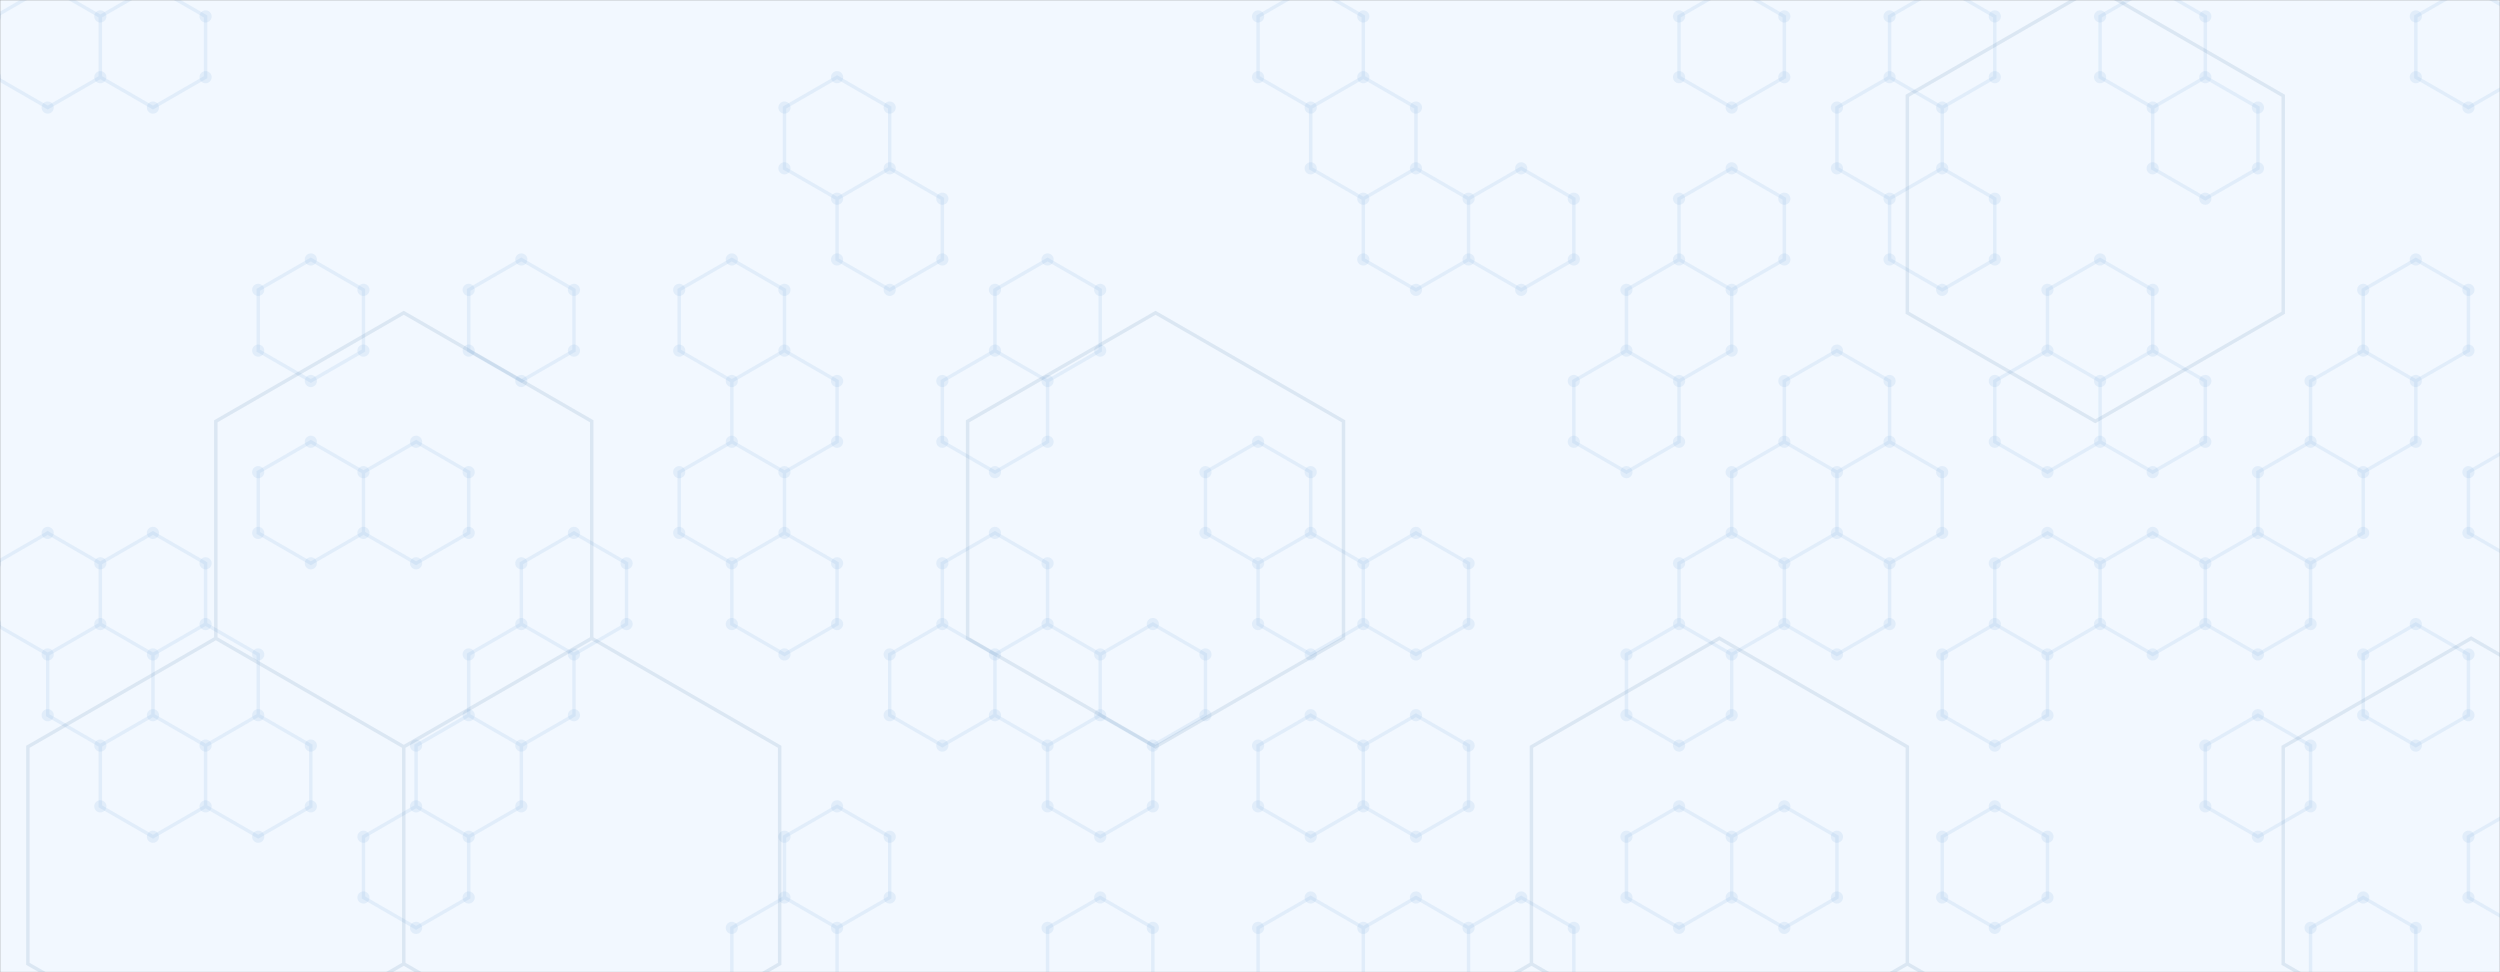 <svg xmlns="http://www.w3.org/2000/svg" version="1.1" xmlns:xlink="http://www.w3.org/1999/xlink" xmlns:svgjs="http://svgjs.com/svgjs" width="1440" height="560" preserveAspectRatio="none" viewBox="0 0 1440 560"><rect x="0" y="0" width="1440" height="560" fill="#808080" stroke="none"/><g mask="url(&quot;#SvgjsMask1003&quot;)" fill="none"><rect width="1440" height="560" x="0" y="0" fill="rgba(242, 248, 255, 1)"></rect><path d="M27.48 -8.04L57.79 9.46L57.79 44.46L27.48 61.96L-2.83 44.46L-2.83 9.46zM27.48 306.96L57.79 324.46L57.79 359.46L27.48 376.96L-2.83 359.46L-2.83 324.46zM57.79 359.46L88.1 376.96L88.1 411.96L57.79 429.46L27.48 411.96L27.48 376.96zM88.1 -8.04L118.42 9.46L118.42 44.46L88.1 61.96L57.79 44.46L57.79 9.46zM88.1 306.96L118.42 324.46L118.42 359.46L88.1 376.96L57.79 359.46L57.79 324.46zM118.42 359.46L148.73 376.96L148.73 411.96L118.42 429.46L88.1 411.96L88.1 376.96zM88.1 411.96L118.42 429.46L118.42 464.46L88.1 481.96L57.79 464.46L57.79 429.46zM179.04 149.46L209.35 166.96L209.35 201.96L179.04 219.46L148.73 201.96L148.73 166.96zM179.04 254.46L209.35 271.96L209.35 306.96L179.04 324.46L148.73 306.96L148.73 271.96zM148.73 411.96L179.04 429.46L179.04 464.46L148.73 481.96L118.42 464.46L118.42 429.46zM179.04 569.46L209.35 586.96L209.35 621.96L179.04 639.46L148.73 621.96L148.73 586.96zM239.66 254.46L269.97 271.96L269.97 306.96L239.66 324.46L209.35 306.96L209.35 271.96zM239.66 464.46L269.97 481.96L269.97 516.96L239.66 534.46L209.35 516.96L209.35 481.96zM300.29 149.46L330.6 166.96L330.6 201.96L300.29 219.46L269.97 201.96L269.97 166.96zM300.29 359.46L330.6 376.96L330.6 411.96L300.29 429.46L269.97 411.96L269.97 376.96zM269.97 411.96L300.29 429.46L300.29 464.46L269.97 481.96L239.66 464.46L239.66 429.46zM330.6 306.96L360.91 324.46L360.91 359.46L330.6 376.96L300.29 359.46L300.29 324.46zM360.91 569.46L391.22 586.96L391.22 621.96L360.91 639.46L330.6 621.96L330.6 586.96zM421.53 149.46L451.84 166.96L451.84 201.96L421.53 219.46L391.22 201.96L391.22 166.96zM421.53 254.46L451.84 271.96L451.84 306.96L421.53 324.46L391.22 306.96L391.22 271.96zM482.16 44.46L512.47 61.96L512.47 96.96L482.16 114.46L451.84 96.96L451.84 61.96zM451.84 201.96L482.16 219.46L482.16 254.46L451.84 271.96L421.53 254.46L421.53 219.46zM451.84 306.96L482.16 324.46L482.16 359.46L451.84 376.96L421.53 359.46L421.53 324.46zM482.16 464.46L512.47 481.96L512.47 516.96L482.16 534.46L451.84 516.96L451.84 481.96zM451.84 516.96L482.16 534.46L482.16 569.46L451.84 586.96L421.53 569.46L421.53 534.46zM512.47 96.96L542.78 114.46L542.78 149.46L512.47 166.96L482.16 149.46L482.16 114.46zM542.78 359.46L573.09 376.96L573.09 411.96L542.78 429.46L512.47 411.96L512.47 376.96zM603.4 149.46L633.71 166.96L633.71 201.96L603.4 219.46L573.09 201.96L573.09 166.96zM573.09 201.96L603.4 219.46L603.4 254.46L573.09 271.96L542.78 254.46L542.78 219.46zM573.09 306.96L603.4 324.46L603.4 359.46L573.09 376.96L542.78 359.46L542.78 324.46zM603.4 359.46L633.71 376.96L633.71 411.96L603.4 429.46L573.09 411.96L573.09 376.96zM603.4 569.46L633.71 586.96L633.71 621.96L603.4 639.46L573.09 621.96L573.09 586.96zM664.03 359.46L694.34 376.96L694.34 411.96L664.03 429.46L633.72 411.96L633.72 376.96zM633.72 411.96L664.03 429.46L664.03 464.46L633.72 481.96L603.4 464.46L603.4 429.46zM633.72 516.96L664.03 534.46L664.03 569.46L633.72 586.96L603.4 569.46L603.4 534.46zM724.65 254.46L754.96 271.96L754.96 306.96L724.65 324.46L694.34 306.96L694.34 271.96zM754.96 -8.04L785.27 9.46L785.27 44.46L754.96 61.96L724.65 44.46L724.65 9.46zM785.27 44.46L815.59 61.96L815.59 96.96L785.27 114.46L754.96 96.96L754.96 61.96zM754.96 306.96L785.27 324.46L785.27 359.46L754.96 376.96L724.65 359.46L724.65 324.46zM754.96 411.96L785.27 429.46L785.27 464.46L754.96 481.96L724.65 464.46L724.65 429.46zM754.96 516.96L785.27 534.46L785.27 569.46L754.96 586.96L724.65 569.46L724.65 534.46zM815.59 96.96L845.9 114.46L845.9 149.46L815.59 166.96L785.27 149.46L785.27 114.46zM815.59 306.96L845.9 324.46L845.9 359.46L815.59 376.96L785.27 359.46L785.27 324.46zM815.59 411.96L845.9 429.46L845.9 464.46L815.59 481.96L785.27 464.46L785.27 429.46zM815.59 516.96L845.9 534.46L845.9 569.46L815.59 586.96L785.27 569.46L785.27 534.46zM876.21 96.96L906.52 114.46L906.52 149.46L876.21 166.96L845.9 149.46L845.9 114.46zM876.21 516.96L906.52 534.46L906.52 569.46L876.21 586.96L845.9 569.46L845.9 534.46zM967.14 149.46L997.46 166.96L997.46 201.96L967.14 219.46L936.83 201.96L936.83 166.96zM936.83 201.96L967.14 219.46L967.14 254.46L936.83 271.96L906.52 254.46L906.52 219.46zM967.14 359.46L997.46 376.96L997.46 411.96L967.14 429.46L936.83 411.96L936.83 376.96zM967.14 464.46L997.46 481.96L997.46 516.96L967.14 534.46L936.83 516.96L936.83 481.96zM997.46 -8.04L1027.77 9.46L1027.77 44.46L997.46 61.96L967.14 44.46L967.14 9.46zM997.46 96.96L1027.77 114.46L1027.77 149.46L997.46 166.96L967.14 149.46L967.14 114.46zM1027.77 254.46L1058.08 271.96L1058.08 306.96L1027.77 324.46L997.46 306.96L997.46 271.96zM997.46 306.96L1027.77 324.46L1027.77 359.46L997.46 376.96L967.14 359.46L967.14 324.46zM1027.77 464.46L1058.08 481.96L1058.08 516.96L1027.77 534.46L997.46 516.96L997.46 481.96zM1088.39 44.46L1118.7 61.96L1118.7 96.96L1088.39 114.46L1058.08 96.96L1058.08 61.96zM1058.08 201.96L1088.39 219.46L1088.39 254.46L1058.08 271.96L1027.77 254.46L1027.77 219.46zM1088.39 254.46L1118.7 271.96L1118.7 306.96L1088.39 324.46L1058.08 306.96L1058.08 271.96zM1058.08 306.96L1088.39 324.46L1088.39 359.46L1058.08 376.96L1027.77 359.46L1027.77 324.46zM1118.7 -8.04L1149.01 9.46L1149.01 44.46L1118.7 61.96L1088.39 44.46L1088.39 9.46zM1118.7 96.96L1149.01 114.46L1149.01 149.46L1118.7 166.96L1088.39 149.46L1088.39 114.46zM1149.01 359.46L1179.33 376.96L1179.33 411.96L1149.01 429.46L1118.7 411.96L1118.7 376.96zM1149.01 464.46L1179.33 481.96L1179.33 516.96L1149.01 534.46L1118.7 516.96L1118.7 481.96zM1209.64 149.46L1239.95 166.96L1239.95 201.96L1209.64 219.46L1179.33 201.96L1179.33 166.96zM1179.33 201.96L1209.64 219.46L1209.64 254.46L1179.33 271.96L1149.01 254.46L1149.01 219.46zM1179.33 306.96L1209.64 324.46L1209.64 359.46L1179.33 376.96L1149.01 359.46L1149.01 324.46zM1239.95 -8.04L1270.26 9.46L1270.26 44.46L1239.95 61.96L1209.64 44.46L1209.64 9.46zM1270.26 44.46L1300.57 61.96L1300.57 96.96L1270.26 114.46L1239.95 96.96L1239.95 61.96zM1239.95 201.96L1270.26 219.46L1270.26 254.46L1239.95 271.96L1209.64 254.46L1209.64 219.46zM1239.95 306.96L1270.26 324.46L1270.26 359.46L1239.95 376.96L1209.64 359.46L1209.64 324.46zM1330.89 254.46L1361.2 271.96L1361.2 306.96L1330.89 324.46L1300.57 306.96L1300.57 271.96zM1300.57 306.96L1330.89 324.46L1330.89 359.46L1300.57 376.96L1270.26 359.46L1270.26 324.46zM1300.57 411.96L1330.89 429.46L1330.89 464.46L1300.57 481.96L1270.26 464.46L1270.26 429.46zM1391.51 149.46L1421.82 166.96L1421.82 201.96L1391.51 219.46L1361.2 201.96L1361.2 166.96zM1361.2 201.96L1391.51 219.46L1391.51 254.46L1361.2 271.96L1330.89 254.46L1330.89 219.46zM1391.51 359.46L1421.82 376.96L1421.82 411.96L1391.51 429.46L1361.2 411.96L1361.2 376.96zM1361.2 516.96L1391.51 534.46L1391.51 569.46L1361.2 586.96L1330.89 569.46L1330.89 534.46zM1391.51 569.46L1421.82 586.96L1421.82 621.96L1391.51 639.46L1361.2 621.96L1361.2 586.96zM1421.82 -8.04L1452.13 9.46L1452.13 44.46L1421.82 61.96L1391.51 44.46L1391.51 9.46zM1452.13 254.46L1482.44 271.96L1482.44 306.96L1452.13 324.46L1421.82 306.96L1421.82 271.96zM1452.13 464.46L1482.44 481.96L1482.44 516.96L1452.13 534.46L1421.82 516.96L1421.82 481.96z" stroke="rgba(143, 184, 225, 0.17)" stroke-width="2"></path><path d="M23.98 -8.04 a3.5 3.5 0 1 0 7 0 a3.5 3.5 0 1 0 -7 0zM54.29 9.46 a3.5 3.5 0 1 0 7 0 a3.5 3.5 0 1 0 -7 0zM54.29 44.46 a3.5 3.5 0 1 0 7 0 a3.5 3.5 0 1 0 -7 0zM23.98 61.96 a3.5 3.5 0 1 0 7 0 a3.5 3.5 0 1 0 -7 0zM-6.33 44.46 a3.5 3.5 0 1 0 7 0 a3.5 3.5 0 1 0 -7 0zM-6.33 9.46 a3.5 3.5 0 1 0 7 0 a3.5 3.5 0 1 0 -7 0zM23.98 306.96 a3.5 3.5 0 1 0 7 0 a3.5 3.5 0 1 0 -7 0zM54.29 324.46 a3.5 3.5 0 1 0 7 0 a3.5 3.5 0 1 0 -7 0zM54.29 359.46 a3.5 3.5 0 1 0 7 0 a3.5 3.5 0 1 0 -7 0zM23.98 376.96 a3.5 3.5 0 1 0 7 0 a3.5 3.5 0 1 0 -7 0zM-6.33 359.46 a3.5 3.5 0 1 0 7 0 a3.5 3.5 0 1 0 -7 0zM-6.33 324.46 a3.5 3.5 0 1 0 7 0 a3.5 3.5 0 1 0 -7 0zM84.6 376.96 a3.5 3.5 0 1 0 7 0 a3.5 3.5 0 1 0 -7 0zM84.6 411.96 a3.5 3.5 0 1 0 7 0 a3.5 3.5 0 1 0 -7 0zM54.29 429.46 a3.5 3.5 0 1 0 7 0 a3.5 3.5 0 1 0 -7 0zM23.98 411.96 a3.5 3.5 0 1 0 7 0 a3.5 3.5 0 1 0 -7 0zM84.6 -8.04 a3.5 3.5 0 1 0 7 0 a3.5 3.5 0 1 0 -7 0zM114.92 9.46 a3.5 3.5 0 1 0 7 0 a3.5 3.5 0 1 0 -7 0zM114.92 44.46 a3.5 3.5 0 1 0 7 0 a3.5 3.5 0 1 0 -7 0zM84.6 61.96 a3.5 3.5 0 1 0 7 0 a3.5 3.5 0 1 0 -7 0zM84.6 306.96 a3.5 3.5 0 1 0 7 0 a3.5 3.5 0 1 0 -7 0zM114.92 324.46 a3.5 3.5 0 1 0 7 0 a3.5 3.5 0 1 0 -7 0zM114.92 359.46 a3.5 3.5 0 1 0 7 0 a3.5 3.5 0 1 0 -7 0zM145.23 376.96 a3.5 3.5 0 1 0 7 0 a3.5 3.5 0 1 0 -7 0zM145.23 411.96 a3.5 3.5 0 1 0 7 0 a3.5 3.5 0 1 0 -7 0zM114.92 429.46 a3.5 3.5 0 1 0 7 0 a3.5 3.5 0 1 0 -7 0zM114.92 464.46 a3.5 3.5 0 1 0 7 0 a3.5 3.5 0 1 0 -7 0zM84.6 481.96 a3.5 3.5 0 1 0 7 0 a3.5 3.5 0 1 0 -7 0zM54.29 464.46 a3.5 3.5 0 1 0 7 0 a3.5 3.5 0 1 0 -7 0zM175.54 149.46 a3.5 3.5 0 1 0 7 0 a3.5 3.5 0 1 0 -7 0zM205.85 166.96 a3.5 3.5 0 1 0 7 0 a3.5 3.5 0 1 0 -7 0zM205.85 201.96 a3.5 3.5 0 1 0 7 0 a3.5 3.5 0 1 0 -7 0zM175.54 219.46 a3.5 3.5 0 1 0 7 0 a3.5 3.5 0 1 0 -7 0zM145.23 201.96 a3.5 3.5 0 1 0 7 0 a3.5 3.5 0 1 0 -7 0zM145.23 166.96 a3.5 3.5 0 1 0 7 0 a3.5 3.5 0 1 0 -7 0zM175.54 254.46 a3.5 3.5 0 1 0 7 0 a3.5 3.5 0 1 0 -7 0zM205.85 271.96 a3.5 3.5 0 1 0 7 0 a3.5 3.5 0 1 0 -7 0zM205.85 306.96 a3.5 3.5 0 1 0 7 0 a3.5 3.5 0 1 0 -7 0zM175.54 324.46 a3.5 3.5 0 1 0 7 0 a3.5 3.5 0 1 0 -7 0zM145.23 306.96 a3.5 3.5 0 1 0 7 0 a3.5 3.5 0 1 0 -7 0zM145.23 271.96 a3.5 3.5 0 1 0 7 0 a3.5 3.5 0 1 0 -7 0zM175.54 429.46 a3.5 3.5 0 1 0 7 0 a3.5 3.5 0 1 0 -7 0zM175.54 464.46 a3.5 3.5 0 1 0 7 0 a3.5 3.5 0 1 0 -7 0zM145.23 481.96 a3.5 3.5 0 1 0 7 0 a3.5 3.5 0 1 0 -7 0zM175.54 569.46 a3.5 3.5 0 1 0 7 0 a3.5 3.5 0 1 0 -7 0zM205.85 586.96 a3.5 3.5 0 1 0 7 0 a3.5 3.5 0 1 0 -7 0zM205.85 621.96 a3.5 3.5 0 1 0 7 0 a3.5 3.5 0 1 0 -7 0zM175.54 639.46 a3.5 3.5 0 1 0 7 0 a3.5 3.5 0 1 0 -7 0zM145.23 621.96 a3.5 3.5 0 1 0 7 0 a3.5 3.5 0 1 0 -7 0zM145.23 586.96 a3.5 3.5 0 1 0 7 0 a3.5 3.5 0 1 0 -7 0zM236.16 254.46 a3.5 3.5 0 1 0 7 0 a3.5 3.5 0 1 0 -7 0zM266.47 271.96 a3.5 3.5 0 1 0 7 0 a3.5 3.5 0 1 0 -7 0zM266.47 306.96 a3.5 3.5 0 1 0 7 0 a3.5 3.5 0 1 0 -7 0zM236.16 324.46 a3.5 3.5 0 1 0 7 0 a3.5 3.5 0 1 0 -7 0zM236.16 464.46 a3.5 3.5 0 1 0 7 0 a3.5 3.5 0 1 0 -7 0zM266.47 481.96 a3.5 3.5 0 1 0 7 0 a3.5 3.5 0 1 0 -7 0zM266.47 516.96 a3.5 3.5 0 1 0 7 0 a3.5 3.5 0 1 0 -7 0zM236.16 534.46 a3.5 3.5 0 1 0 7 0 a3.5 3.5 0 1 0 -7 0zM205.85 516.96 a3.5 3.5 0 1 0 7 0 a3.5 3.5 0 1 0 -7 0zM205.85 481.96 a3.5 3.5 0 1 0 7 0 a3.5 3.5 0 1 0 -7 0zM296.79 149.46 a3.5 3.5 0 1 0 7 0 a3.5 3.5 0 1 0 -7 0zM327.1 166.96 a3.5 3.5 0 1 0 7 0 a3.5 3.5 0 1 0 -7 0zM327.1 201.96 a3.5 3.5 0 1 0 7 0 a3.5 3.5 0 1 0 -7 0zM296.79 219.46 a3.5 3.5 0 1 0 7 0 a3.5 3.5 0 1 0 -7 0zM266.47 201.96 a3.5 3.5 0 1 0 7 0 a3.5 3.5 0 1 0 -7 0zM266.47 166.96 a3.5 3.5 0 1 0 7 0 a3.5 3.5 0 1 0 -7 0zM296.79 359.46 a3.5 3.5 0 1 0 7 0 a3.5 3.5 0 1 0 -7 0zM327.1 376.96 a3.5 3.5 0 1 0 7 0 a3.5 3.5 0 1 0 -7 0zM327.1 411.96 a3.5 3.5 0 1 0 7 0 a3.5 3.5 0 1 0 -7 0zM296.79 429.46 a3.5 3.5 0 1 0 7 0 a3.5 3.5 0 1 0 -7 0zM266.47 411.96 a3.5 3.5 0 1 0 7 0 a3.5 3.5 0 1 0 -7 0zM266.47 376.96 a3.5 3.5 0 1 0 7 0 a3.5 3.5 0 1 0 -7 0zM296.79 464.46 a3.5 3.5 0 1 0 7 0 a3.5 3.5 0 1 0 -7 0zM236.16 429.46 a3.5 3.5 0 1 0 7 0 a3.5 3.5 0 1 0 -7 0zM327.1 306.96 a3.5 3.5 0 1 0 7 0 a3.5 3.5 0 1 0 -7 0zM357.41 324.46 a3.5 3.5 0 1 0 7 0 a3.5 3.5 0 1 0 -7 0zM357.41 359.46 a3.5 3.5 0 1 0 7 0 a3.5 3.5 0 1 0 -7 0zM296.79 324.46 a3.5 3.5 0 1 0 7 0 a3.5 3.5 0 1 0 -7 0zM357.41 569.46 a3.5 3.5 0 1 0 7 0 a3.5 3.5 0 1 0 -7 0zM387.72 586.96 a3.5 3.5 0 1 0 7 0 a3.5 3.5 0 1 0 -7 0zM387.72 621.96 a3.5 3.5 0 1 0 7 0 a3.5 3.5 0 1 0 -7 0zM357.41 639.46 a3.5 3.5 0 1 0 7 0 a3.5 3.5 0 1 0 -7 0zM327.1 621.96 a3.5 3.5 0 1 0 7 0 a3.5 3.5 0 1 0 -7 0zM327.1 586.96 a3.5 3.5 0 1 0 7 0 a3.5 3.5 0 1 0 -7 0zM418.03 149.46 a3.5 3.5 0 1 0 7 0 a3.5 3.5 0 1 0 -7 0zM448.34 166.96 a3.5 3.5 0 1 0 7 0 a3.5 3.5 0 1 0 -7 0zM448.34 201.96 a3.5 3.5 0 1 0 7 0 a3.5 3.5 0 1 0 -7 0zM418.03 219.46 a3.5 3.5 0 1 0 7 0 a3.5 3.5 0 1 0 -7 0zM387.72 201.96 a3.5 3.5 0 1 0 7 0 a3.5 3.5 0 1 0 -7 0zM387.72 166.96 a3.5 3.5 0 1 0 7 0 a3.5 3.5 0 1 0 -7 0zM418.03 254.46 a3.5 3.5 0 1 0 7 0 a3.5 3.5 0 1 0 -7 0zM448.34 271.96 a3.5 3.5 0 1 0 7 0 a3.5 3.5 0 1 0 -7 0zM448.34 306.96 a3.5 3.5 0 1 0 7 0 a3.5 3.5 0 1 0 -7 0zM418.03 324.46 a3.5 3.5 0 1 0 7 0 a3.5 3.5 0 1 0 -7 0zM387.72 306.96 a3.5 3.5 0 1 0 7 0 a3.5 3.5 0 1 0 -7 0zM387.72 271.96 a3.5 3.5 0 1 0 7 0 a3.5 3.5 0 1 0 -7 0zM478.66 44.46 a3.5 3.5 0 1 0 7 0 a3.5 3.5 0 1 0 -7 0zM508.97 61.96 a3.5 3.5 0 1 0 7 0 a3.5 3.5 0 1 0 -7 0zM508.97 96.96 a3.5 3.5 0 1 0 7 0 a3.5 3.5 0 1 0 -7 0zM478.66 114.46 a3.5 3.5 0 1 0 7 0 a3.5 3.5 0 1 0 -7 0zM448.34 96.96 a3.5 3.5 0 1 0 7 0 a3.5 3.5 0 1 0 -7 0zM448.34 61.96 a3.5 3.5 0 1 0 7 0 a3.5 3.5 0 1 0 -7 0zM478.66 219.46 a3.5 3.5 0 1 0 7 0 a3.5 3.5 0 1 0 -7 0zM478.66 254.46 a3.5 3.5 0 1 0 7 0 a3.5 3.5 0 1 0 -7 0zM478.66 324.46 a3.5 3.5 0 1 0 7 0 a3.5 3.5 0 1 0 -7 0zM478.66 359.46 a3.5 3.5 0 1 0 7 0 a3.5 3.5 0 1 0 -7 0zM448.34 376.96 a3.5 3.5 0 1 0 7 0 a3.5 3.5 0 1 0 -7 0zM418.03 359.46 a3.5 3.5 0 1 0 7 0 a3.5 3.5 0 1 0 -7 0zM478.66 464.46 a3.5 3.5 0 1 0 7 0 a3.5 3.5 0 1 0 -7 0zM508.97 481.96 a3.5 3.5 0 1 0 7 0 a3.5 3.5 0 1 0 -7 0zM508.97 516.96 a3.5 3.5 0 1 0 7 0 a3.5 3.5 0 1 0 -7 0zM478.66 534.46 a3.5 3.5 0 1 0 7 0 a3.5 3.5 0 1 0 -7 0zM448.34 516.96 a3.5 3.5 0 1 0 7 0 a3.5 3.5 0 1 0 -7 0zM448.34 481.96 a3.5 3.5 0 1 0 7 0 a3.5 3.5 0 1 0 -7 0zM478.66 569.46 a3.5 3.5 0 1 0 7 0 a3.5 3.5 0 1 0 -7 0zM448.34 586.96 a3.5 3.5 0 1 0 7 0 a3.5 3.5 0 1 0 -7 0zM418.03 569.46 a3.5 3.5 0 1 0 7 0 a3.5 3.5 0 1 0 -7 0zM418.03 534.46 a3.5 3.5 0 1 0 7 0 a3.5 3.5 0 1 0 -7 0zM539.28 114.46 a3.5 3.5 0 1 0 7 0 a3.5 3.5 0 1 0 -7 0zM539.28 149.46 a3.5 3.5 0 1 0 7 0 a3.5 3.5 0 1 0 -7 0zM508.97 166.96 a3.5 3.5 0 1 0 7 0 a3.5 3.5 0 1 0 -7 0zM478.66 149.46 a3.5 3.5 0 1 0 7 0 a3.5 3.5 0 1 0 -7 0zM539.28 359.46 a3.5 3.5 0 1 0 7 0 a3.5 3.5 0 1 0 -7 0zM569.59 376.96 a3.5 3.5 0 1 0 7 0 a3.5 3.5 0 1 0 -7 0zM569.59 411.96 a3.5 3.5 0 1 0 7 0 a3.5 3.5 0 1 0 -7 0zM539.28 429.46 a3.5 3.5 0 1 0 7 0 a3.5 3.5 0 1 0 -7 0zM508.97 411.96 a3.5 3.5 0 1 0 7 0 a3.5 3.5 0 1 0 -7 0zM508.97 376.96 a3.5 3.5 0 1 0 7 0 a3.5 3.5 0 1 0 -7 0zM599.9 149.46 a3.5 3.5 0 1 0 7 0 a3.5 3.5 0 1 0 -7 0zM630.21 166.96 a3.5 3.5 0 1 0 7 0 a3.5 3.5 0 1 0 -7 0zM630.21 201.96 a3.5 3.5 0 1 0 7 0 a3.5 3.5 0 1 0 -7 0zM599.9 219.46 a3.5 3.5 0 1 0 7 0 a3.5 3.5 0 1 0 -7 0zM569.59 201.96 a3.5 3.5 0 1 0 7 0 a3.5 3.5 0 1 0 -7 0zM569.59 166.96 a3.5 3.5 0 1 0 7 0 a3.5 3.5 0 1 0 -7 0zM599.9 254.46 a3.5 3.5 0 1 0 7 0 a3.5 3.5 0 1 0 -7 0zM569.59 271.96 a3.5 3.5 0 1 0 7 0 a3.5 3.5 0 1 0 -7 0zM539.28 254.46 a3.5 3.5 0 1 0 7 0 a3.5 3.5 0 1 0 -7 0zM539.28 219.46 a3.5 3.5 0 1 0 7 0 a3.5 3.5 0 1 0 -7 0zM569.59 306.96 a3.5 3.5 0 1 0 7 0 a3.5 3.5 0 1 0 -7 0zM599.9 324.46 a3.5 3.5 0 1 0 7 0 a3.5 3.5 0 1 0 -7 0zM599.9 359.46 a3.5 3.5 0 1 0 7 0 a3.5 3.5 0 1 0 -7 0zM539.28 324.46 a3.5 3.5 0 1 0 7 0 a3.5 3.5 0 1 0 -7 0zM630.21 376.96 a3.5 3.5 0 1 0 7 0 a3.5 3.5 0 1 0 -7 0zM630.21 411.96 a3.5 3.5 0 1 0 7 0 a3.5 3.5 0 1 0 -7 0zM599.9 429.46 a3.5 3.5 0 1 0 7 0 a3.5 3.5 0 1 0 -7 0zM599.9 569.46 a3.5 3.5 0 1 0 7 0 a3.5 3.5 0 1 0 -7 0zM630.21 586.96 a3.5 3.5 0 1 0 7 0 a3.5 3.5 0 1 0 -7 0zM630.21 621.96 a3.5 3.5 0 1 0 7 0 a3.5 3.5 0 1 0 -7 0zM599.9 639.46 a3.5 3.5 0 1 0 7 0 a3.5 3.5 0 1 0 -7 0zM569.59 621.96 a3.5 3.5 0 1 0 7 0 a3.5 3.5 0 1 0 -7 0zM569.59 586.96 a3.5 3.5 0 1 0 7 0 a3.5 3.5 0 1 0 -7 0zM660.53 359.46 a3.5 3.5 0 1 0 7 0 a3.5 3.5 0 1 0 -7 0zM690.84 376.96 a3.5 3.5 0 1 0 7 0 a3.5 3.5 0 1 0 -7 0zM690.84 411.96 a3.5 3.5 0 1 0 7 0 a3.5 3.5 0 1 0 -7 0zM660.53 429.46 a3.5 3.5 0 1 0 7 0 a3.5 3.5 0 1 0 -7 0zM630.22 411.96 a3.5 3.5 0 1 0 7 0 a3.5 3.5 0 1 0 -7 0zM630.22 376.96 a3.5 3.5 0 1 0 7 0 a3.5 3.5 0 1 0 -7 0zM660.53 464.46 a3.5 3.5 0 1 0 7 0 a3.5 3.5 0 1 0 -7 0zM630.22 481.96 a3.5 3.5 0 1 0 7 0 a3.5 3.5 0 1 0 -7 0zM599.9 464.46 a3.5 3.5 0 1 0 7 0 a3.5 3.5 0 1 0 -7 0zM630.22 516.96 a3.5 3.5 0 1 0 7 0 a3.5 3.5 0 1 0 -7 0zM660.53 534.46 a3.5 3.5 0 1 0 7 0 a3.5 3.5 0 1 0 -7 0zM660.53 569.46 a3.5 3.5 0 1 0 7 0 a3.5 3.5 0 1 0 -7 0zM630.22 586.96 a3.5 3.5 0 1 0 7 0 a3.5 3.5 0 1 0 -7 0zM599.9 534.46 a3.5 3.5 0 1 0 7 0 a3.5 3.5 0 1 0 -7 0zM721.15 254.46 a3.5 3.5 0 1 0 7 0 a3.5 3.5 0 1 0 -7 0zM751.46 271.96 a3.5 3.5 0 1 0 7 0 a3.5 3.5 0 1 0 -7 0zM751.46 306.96 a3.5 3.5 0 1 0 7 0 a3.5 3.5 0 1 0 -7 0zM721.15 324.46 a3.5 3.5 0 1 0 7 0 a3.5 3.5 0 1 0 -7 0zM690.84 306.96 a3.5 3.5 0 1 0 7 0 a3.5 3.5 0 1 0 -7 0zM690.84 271.96 a3.5 3.5 0 1 0 7 0 a3.5 3.5 0 1 0 -7 0zM751.46 -8.04 a3.5 3.5 0 1 0 7 0 a3.5 3.5 0 1 0 -7 0zM781.77 9.46 a3.5 3.5 0 1 0 7 0 a3.5 3.5 0 1 0 -7 0zM781.77 44.46 a3.5 3.5 0 1 0 7 0 a3.5 3.5 0 1 0 -7 0zM751.46 61.96 a3.5 3.5 0 1 0 7 0 a3.5 3.5 0 1 0 -7 0zM721.15 44.46 a3.5 3.5 0 1 0 7 0 a3.5 3.5 0 1 0 -7 0zM721.15 9.46 a3.5 3.5 0 1 0 7 0 a3.5 3.5 0 1 0 -7 0zM812.09 61.96 a3.5 3.5 0 1 0 7 0 a3.5 3.5 0 1 0 -7 0zM812.09 96.96 a3.5 3.5 0 1 0 7 0 a3.5 3.5 0 1 0 -7 0zM781.77 114.46 a3.5 3.5 0 1 0 7 0 a3.5 3.5 0 1 0 -7 0zM751.46 96.96 a3.5 3.5 0 1 0 7 0 a3.5 3.5 0 1 0 -7 0zM781.77 324.46 a3.5 3.5 0 1 0 7 0 a3.5 3.5 0 1 0 -7 0zM781.77 359.46 a3.5 3.5 0 1 0 7 0 a3.5 3.5 0 1 0 -7 0zM751.46 376.96 a3.5 3.5 0 1 0 7 0 a3.5 3.5 0 1 0 -7 0zM721.15 359.46 a3.5 3.5 0 1 0 7 0 a3.5 3.5 0 1 0 -7 0zM751.46 411.96 a3.5 3.5 0 1 0 7 0 a3.5 3.5 0 1 0 -7 0zM781.77 429.46 a3.5 3.5 0 1 0 7 0 a3.5 3.5 0 1 0 -7 0zM781.77 464.46 a3.5 3.5 0 1 0 7 0 a3.5 3.5 0 1 0 -7 0zM751.46 481.96 a3.5 3.5 0 1 0 7 0 a3.5 3.5 0 1 0 -7 0zM721.15 464.46 a3.5 3.5 0 1 0 7 0 a3.5 3.5 0 1 0 -7 0zM721.15 429.46 a3.5 3.5 0 1 0 7 0 a3.5 3.5 0 1 0 -7 0zM751.46 516.96 a3.5 3.5 0 1 0 7 0 a3.5 3.5 0 1 0 -7 0zM781.77 534.46 a3.5 3.5 0 1 0 7 0 a3.5 3.5 0 1 0 -7 0zM781.77 569.46 a3.5 3.5 0 1 0 7 0 a3.5 3.5 0 1 0 -7 0zM751.46 586.96 a3.5 3.5 0 1 0 7 0 a3.5 3.5 0 1 0 -7 0zM721.15 569.46 a3.5 3.5 0 1 0 7 0 a3.5 3.5 0 1 0 -7 0zM721.15 534.46 a3.5 3.5 0 1 0 7 0 a3.5 3.5 0 1 0 -7 0zM842.4 114.46 a3.5 3.5 0 1 0 7 0 a3.5 3.5 0 1 0 -7 0zM842.4 149.46 a3.5 3.5 0 1 0 7 0 a3.5 3.5 0 1 0 -7 0zM812.09 166.96 a3.5 3.5 0 1 0 7 0 a3.5 3.5 0 1 0 -7 0zM781.77 149.46 a3.5 3.5 0 1 0 7 0 a3.5 3.5 0 1 0 -7 0zM812.09 306.96 a3.5 3.5 0 1 0 7 0 a3.5 3.5 0 1 0 -7 0zM842.4 324.46 a3.5 3.5 0 1 0 7 0 a3.5 3.5 0 1 0 -7 0zM842.4 359.46 a3.5 3.5 0 1 0 7 0 a3.5 3.5 0 1 0 -7 0zM812.09 376.96 a3.5 3.5 0 1 0 7 0 a3.5 3.5 0 1 0 -7 0zM812.09 411.96 a3.5 3.5 0 1 0 7 0 a3.5 3.5 0 1 0 -7 0zM842.4 429.46 a3.5 3.5 0 1 0 7 0 a3.5 3.5 0 1 0 -7 0zM842.4 464.46 a3.5 3.5 0 1 0 7 0 a3.5 3.5 0 1 0 -7 0zM812.09 481.96 a3.5 3.5 0 1 0 7 0 a3.5 3.5 0 1 0 -7 0zM812.09 516.96 a3.5 3.5 0 1 0 7 0 a3.5 3.5 0 1 0 -7 0zM842.4 534.46 a3.5 3.5 0 1 0 7 0 a3.5 3.5 0 1 0 -7 0zM842.4 569.46 a3.5 3.5 0 1 0 7 0 a3.5 3.5 0 1 0 -7 0zM812.09 586.96 a3.5 3.5 0 1 0 7 0 a3.5 3.5 0 1 0 -7 0zM872.71 96.96 a3.5 3.5 0 1 0 7 0 a3.5 3.5 0 1 0 -7 0zM903.02 114.46 a3.5 3.5 0 1 0 7 0 a3.5 3.5 0 1 0 -7 0zM903.02 149.46 a3.5 3.5 0 1 0 7 0 a3.5 3.5 0 1 0 -7 0zM872.71 166.96 a3.5 3.5 0 1 0 7 0 a3.5 3.5 0 1 0 -7 0zM872.71 516.96 a3.5 3.5 0 1 0 7 0 a3.5 3.5 0 1 0 -7 0zM903.02 534.46 a3.5 3.5 0 1 0 7 0 a3.5 3.5 0 1 0 -7 0zM903.02 569.46 a3.5 3.5 0 1 0 7 0 a3.5 3.5 0 1 0 -7 0zM872.71 586.96 a3.5 3.5 0 1 0 7 0 a3.5 3.5 0 1 0 -7 0zM963.64 149.46 a3.5 3.5 0 1 0 7 0 a3.5 3.5 0 1 0 -7 0zM993.96 166.96 a3.5 3.5 0 1 0 7 0 a3.5 3.5 0 1 0 -7 0zM993.96 201.96 a3.5 3.5 0 1 0 7 0 a3.5 3.5 0 1 0 -7 0zM963.64 219.46 a3.5 3.5 0 1 0 7 0 a3.5 3.5 0 1 0 -7 0zM933.33 201.96 a3.5 3.5 0 1 0 7 0 a3.5 3.5 0 1 0 -7 0zM933.33 166.96 a3.5 3.5 0 1 0 7 0 a3.5 3.5 0 1 0 -7 0zM963.64 254.46 a3.5 3.5 0 1 0 7 0 a3.5 3.5 0 1 0 -7 0zM933.33 271.96 a3.5 3.5 0 1 0 7 0 a3.5 3.5 0 1 0 -7 0zM903.02 254.46 a3.5 3.5 0 1 0 7 0 a3.5 3.5 0 1 0 -7 0zM903.02 219.46 a3.5 3.5 0 1 0 7 0 a3.5 3.5 0 1 0 -7 0zM963.64 359.46 a3.5 3.5 0 1 0 7 0 a3.5 3.5 0 1 0 -7 0zM993.96 376.96 a3.5 3.5 0 1 0 7 0 a3.5 3.5 0 1 0 -7 0zM993.96 411.96 a3.5 3.5 0 1 0 7 0 a3.5 3.5 0 1 0 -7 0zM963.64 429.46 a3.5 3.5 0 1 0 7 0 a3.5 3.5 0 1 0 -7 0zM933.33 411.96 a3.5 3.5 0 1 0 7 0 a3.5 3.5 0 1 0 -7 0zM933.33 376.96 a3.5 3.5 0 1 0 7 0 a3.5 3.5 0 1 0 -7 0zM963.64 464.46 a3.5 3.5 0 1 0 7 0 a3.5 3.5 0 1 0 -7 0zM993.96 481.96 a3.5 3.5 0 1 0 7 0 a3.5 3.5 0 1 0 -7 0zM993.96 516.96 a3.5 3.5 0 1 0 7 0 a3.5 3.5 0 1 0 -7 0zM963.64 534.46 a3.5 3.5 0 1 0 7 0 a3.5 3.5 0 1 0 -7 0zM933.33 516.96 a3.5 3.5 0 1 0 7 0 a3.5 3.5 0 1 0 -7 0zM933.33 481.96 a3.5 3.5 0 1 0 7 0 a3.5 3.5 0 1 0 -7 0zM993.96 -8.04 a3.5 3.5 0 1 0 7 0 a3.5 3.5 0 1 0 -7 0zM1024.27 9.46 a3.5 3.5 0 1 0 7 0 a3.5 3.5 0 1 0 -7 0zM1024.27 44.46 a3.5 3.5 0 1 0 7 0 a3.5 3.5 0 1 0 -7 0zM993.96 61.96 a3.5 3.5 0 1 0 7 0 a3.5 3.5 0 1 0 -7 0zM963.64 44.46 a3.5 3.5 0 1 0 7 0 a3.5 3.5 0 1 0 -7 0zM963.64 9.46 a3.5 3.5 0 1 0 7 0 a3.5 3.5 0 1 0 -7 0zM993.96 96.96 a3.5 3.5 0 1 0 7 0 a3.5 3.5 0 1 0 -7 0zM1024.27 114.46 a3.5 3.5 0 1 0 7 0 a3.5 3.5 0 1 0 -7 0zM1024.27 149.46 a3.5 3.5 0 1 0 7 0 a3.5 3.5 0 1 0 -7 0zM963.64 114.46 a3.5 3.5 0 1 0 7 0 a3.5 3.5 0 1 0 -7 0zM1024.27 254.46 a3.5 3.5 0 1 0 7 0 a3.5 3.5 0 1 0 -7 0zM1054.58 271.96 a3.5 3.5 0 1 0 7 0 a3.5 3.5 0 1 0 -7 0zM1054.58 306.96 a3.5 3.5 0 1 0 7 0 a3.5 3.5 0 1 0 -7 0zM1024.27 324.46 a3.5 3.5 0 1 0 7 0 a3.5 3.5 0 1 0 -7 0zM993.96 306.96 a3.5 3.5 0 1 0 7 0 a3.5 3.5 0 1 0 -7 0zM993.96 271.96 a3.5 3.5 0 1 0 7 0 a3.5 3.5 0 1 0 -7 0zM1024.27 359.46 a3.5 3.5 0 1 0 7 0 a3.5 3.5 0 1 0 -7 0zM963.64 324.46 a3.5 3.5 0 1 0 7 0 a3.5 3.5 0 1 0 -7 0zM1024.27 464.46 a3.5 3.5 0 1 0 7 0 a3.5 3.5 0 1 0 -7 0zM1054.58 481.96 a3.5 3.5 0 1 0 7 0 a3.5 3.5 0 1 0 -7 0zM1054.58 516.96 a3.5 3.5 0 1 0 7 0 a3.5 3.5 0 1 0 -7 0zM1024.27 534.46 a3.5 3.5 0 1 0 7 0 a3.5 3.5 0 1 0 -7 0zM1084.89 44.46 a3.5 3.5 0 1 0 7 0 a3.5 3.5 0 1 0 -7 0zM1115.2 61.96 a3.5 3.5 0 1 0 7 0 a3.5 3.5 0 1 0 -7 0zM1115.2 96.96 a3.5 3.5 0 1 0 7 0 a3.5 3.5 0 1 0 -7 0zM1084.89 114.46 a3.5 3.5 0 1 0 7 0 a3.5 3.5 0 1 0 -7 0zM1054.58 96.96 a3.5 3.5 0 1 0 7 0 a3.5 3.5 0 1 0 -7 0zM1054.58 61.96 a3.5 3.5 0 1 0 7 0 a3.5 3.5 0 1 0 -7 0zM1054.58 201.96 a3.5 3.5 0 1 0 7 0 a3.5 3.5 0 1 0 -7 0zM1084.89 219.46 a3.5 3.5 0 1 0 7 0 a3.5 3.5 0 1 0 -7 0zM1084.89 254.46 a3.5 3.5 0 1 0 7 0 a3.5 3.5 0 1 0 -7 0zM1024.27 219.46 a3.5 3.5 0 1 0 7 0 a3.5 3.5 0 1 0 -7 0zM1115.2 271.96 a3.5 3.5 0 1 0 7 0 a3.5 3.5 0 1 0 -7 0zM1115.2 306.96 a3.5 3.5 0 1 0 7 0 a3.5 3.5 0 1 0 -7 0zM1084.89 324.46 a3.5 3.5 0 1 0 7 0 a3.5 3.5 0 1 0 -7 0zM1084.89 359.46 a3.5 3.5 0 1 0 7 0 a3.5 3.5 0 1 0 -7 0zM1054.58 376.96 a3.5 3.5 0 1 0 7 0 a3.5 3.5 0 1 0 -7 0zM1115.2 -8.04 a3.5 3.5 0 1 0 7 0 a3.5 3.5 0 1 0 -7 0zM1145.51 9.46 a3.5 3.5 0 1 0 7 0 a3.5 3.5 0 1 0 -7 0zM1145.51 44.46 a3.5 3.5 0 1 0 7 0 a3.5 3.5 0 1 0 -7 0zM1084.89 9.46 a3.5 3.5 0 1 0 7 0 a3.5 3.5 0 1 0 -7 0zM1145.51 114.46 a3.5 3.5 0 1 0 7 0 a3.5 3.5 0 1 0 -7 0zM1145.51 149.46 a3.5 3.5 0 1 0 7 0 a3.5 3.5 0 1 0 -7 0zM1115.2 166.96 a3.5 3.5 0 1 0 7 0 a3.5 3.5 0 1 0 -7 0zM1084.89 149.46 a3.5 3.5 0 1 0 7 0 a3.5 3.5 0 1 0 -7 0zM1145.51 359.46 a3.5 3.5 0 1 0 7 0 a3.5 3.5 0 1 0 -7 0zM1175.83 376.96 a3.5 3.5 0 1 0 7 0 a3.5 3.5 0 1 0 -7 0zM1175.83 411.96 a3.5 3.5 0 1 0 7 0 a3.5 3.5 0 1 0 -7 0zM1145.51 429.46 a3.5 3.5 0 1 0 7 0 a3.5 3.5 0 1 0 -7 0zM1115.2 411.96 a3.5 3.5 0 1 0 7 0 a3.5 3.5 0 1 0 -7 0zM1115.2 376.96 a3.5 3.5 0 1 0 7 0 a3.5 3.5 0 1 0 -7 0zM1145.51 464.46 a3.5 3.5 0 1 0 7 0 a3.5 3.5 0 1 0 -7 0zM1175.83 481.96 a3.5 3.5 0 1 0 7 0 a3.5 3.5 0 1 0 -7 0zM1175.83 516.96 a3.5 3.5 0 1 0 7 0 a3.5 3.5 0 1 0 -7 0zM1145.51 534.46 a3.5 3.5 0 1 0 7 0 a3.5 3.5 0 1 0 -7 0zM1115.2 516.96 a3.5 3.5 0 1 0 7 0 a3.5 3.5 0 1 0 -7 0zM1115.2 481.96 a3.5 3.5 0 1 0 7 0 a3.5 3.5 0 1 0 -7 0zM1206.14 149.46 a3.5 3.5 0 1 0 7 0 a3.5 3.5 0 1 0 -7 0zM1236.45 166.96 a3.5 3.5 0 1 0 7 0 a3.5 3.5 0 1 0 -7 0zM1236.45 201.96 a3.5 3.5 0 1 0 7 0 a3.5 3.5 0 1 0 -7 0zM1206.14 219.46 a3.5 3.5 0 1 0 7 0 a3.5 3.5 0 1 0 -7 0zM1175.83 201.96 a3.5 3.5 0 1 0 7 0 a3.5 3.5 0 1 0 -7 0zM1175.83 166.96 a3.5 3.5 0 1 0 7 0 a3.5 3.5 0 1 0 -7 0zM1206.14 254.46 a3.5 3.5 0 1 0 7 0 a3.5 3.5 0 1 0 -7 0zM1175.83 271.96 a3.5 3.5 0 1 0 7 0 a3.5 3.5 0 1 0 -7 0zM1145.51 254.46 a3.5 3.5 0 1 0 7 0 a3.5 3.5 0 1 0 -7 0zM1145.51 219.46 a3.5 3.5 0 1 0 7 0 a3.5 3.5 0 1 0 -7 0zM1175.83 306.96 a3.5 3.5 0 1 0 7 0 a3.5 3.5 0 1 0 -7 0zM1206.14 324.46 a3.5 3.5 0 1 0 7 0 a3.5 3.5 0 1 0 -7 0zM1206.14 359.46 a3.5 3.5 0 1 0 7 0 a3.5 3.5 0 1 0 -7 0zM1145.51 324.46 a3.5 3.5 0 1 0 7 0 a3.5 3.5 0 1 0 -7 0zM1236.45 -8.04 a3.5 3.5 0 1 0 7 0 a3.5 3.5 0 1 0 -7 0zM1266.76 9.46 a3.5 3.5 0 1 0 7 0 a3.5 3.5 0 1 0 -7 0zM1266.76 44.46 a3.5 3.5 0 1 0 7 0 a3.5 3.5 0 1 0 -7 0zM1236.45 61.96 a3.5 3.5 0 1 0 7 0 a3.5 3.5 0 1 0 -7 0zM1206.14 44.46 a3.5 3.5 0 1 0 7 0 a3.5 3.5 0 1 0 -7 0zM1206.14 9.46 a3.5 3.5 0 1 0 7 0 a3.5 3.5 0 1 0 -7 0zM1297.07 61.96 a3.5 3.5 0 1 0 7 0 a3.5 3.5 0 1 0 -7 0zM1297.07 96.96 a3.5 3.5 0 1 0 7 0 a3.5 3.5 0 1 0 -7 0zM1266.76 114.46 a3.5 3.5 0 1 0 7 0 a3.5 3.5 0 1 0 -7 0zM1236.45 96.96 a3.5 3.5 0 1 0 7 0 a3.5 3.5 0 1 0 -7 0zM1266.76 219.46 a3.5 3.5 0 1 0 7 0 a3.5 3.5 0 1 0 -7 0zM1266.76 254.46 a3.5 3.5 0 1 0 7 0 a3.5 3.5 0 1 0 -7 0zM1236.45 271.96 a3.5 3.5 0 1 0 7 0 a3.5 3.5 0 1 0 -7 0zM1236.45 306.96 a3.5 3.5 0 1 0 7 0 a3.5 3.5 0 1 0 -7 0zM1266.76 324.46 a3.5 3.5 0 1 0 7 0 a3.5 3.5 0 1 0 -7 0zM1266.76 359.46 a3.5 3.5 0 1 0 7 0 a3.5 3.5 0 1 0 -7 0zM1236.45 376.96 a3.5 3.5 0 1 0 7 0 a3.5 3.5 0 1 0 -7 0zM1327.39 254.46 a3.5 3.5 0 1 0 7 0 a3.5 3.5 0 1 0 -7 0zM1357.7 271.96 a3.5 3.5 0 1 0 7 0 a3.5 3.5 0 1 0 -7 0zM1357.7 306.96 a3.5 3.5 0 1 0 7 0 a3.5 3.5 0 1 0 -7 0zM1327.39 324.46 a3.5 3.5 0 1 0 7 0 a3.5 3.5 0 1 0 -7 0zM1297.07 306.96 a3.5 3.5 0 1 0 7 0 a3.5 3.5 0 1 0 -7 0zM1297.07 271.96 a3.5 3.5 0 1 0 7 0 a3.5 3.5 0 1 0 -7 0zM1327.39 359.46 a3.5 3.5 0 1 0 7 0 a3.5 3.5 0 1 0 -7 0zM1297.07 376.96 a3.5 3.5 0 1 0 7 0 a3.5 3.5 0 1 0 -7 0zM1297.07 411.96 a3.5 3.5 0 1 0 7 0 a3.5 3.5 0 1 0 -7 0zM1327.39 429.46 a3.5 3.5 0 1 0 7 0 a3.5 3.5 0 1 0 -7 0zM1327.39 464.46 a3.5 3.5 0 1 0 7 0 a3.5 3.5 0 1 0 -7 0zM1297.07 481.96 a3.5 3.5 0 1 0 7 0 a3.5 3.5 0 1 0 -7 0zM1266.76 464.46 a3.5 3.5 0 1 0 7 0 a3.5 3.5 0 1 0 -7 0zM1266.76 429.46 a3.5 3.5 0 1 0 7 0 a3.5 3.5 0 1 0 -7 0zM1388.01 149.46 a3.5 3.5 0 1 0 7 0 a3.5 3.5 0 1 0 -7 0zM1418.32 166.96 a3.5 3.5 0 1 0 7 0 a3.5 3.5 0 1 0 -7 0zM1418.32 201.96 a3.5 3.5 0 1 0 7 0 a3.5 3.5 0 1 0 -7 0zM1388.01 219.46 a3.5 3.5 0 1 0 7 0 a3.5 3.5 0 1 0 -7 0zM1357.7 201.96 a3.5 3.5 0 1 0 7 0 a3.5 3.5 0 1 0 -7 0zM1357.7 166.96 a3.5 3.5 0 1 0 7 0 a3.5 3.5 0 1 0 -7 0zM1388.01 254.46 a3.5 3.5 0 1 0 7 0 a3.5 3.5 0 1 0 -7 0zM1327.39 219.46 a3.5 3.5 0 1 0 7 0 a3.5 3.5 0 1 0 -7 0zM1388.01 359.46 a3.5 3.5 0 1 0 7 0 a3.5 3.5 0 1 0 -7 0zM1418.32 376.96 a3.5 3.5 0 1 0 7 0 a3.5 3.5 0 1 0 -7 0zM1418.32 411.96 a3.5 3.5 0 1 0 7 0 a3.5 3.5 0 1 0 -7 0zM1388.01 429.46 a3.5 3.5 0 1 0 7 0 a3.5 3.5 0 1 0 -7 0zM1357.7 411.96 a3.5 3.5 0 1 0 7 0 a3.5 3.5 0 1 0 -7 0zM1357.7 376.96 a3.5 3.5 0 1 0 7 0 a3.5 3.5 0 1 0 -7 0zM1357.7 516.96 a3.5 3.5 0 1 0 7 0 a3.5 3.5 0 1 0 -7 0zM1388.01 534.46 a3.5 3.5 0 1 0 7 0 a3.5 3.5 0 1 0 -7 0zM1388.01 569.46 a3.5 3.5 0 1 0 7 0 a3.5 3.5 0 1 0 -7 0zM1357.7 586.96 a3.5 3.5 0 1 0 7 0 a3.5 3.5 0 1 0 -7 0zM1327.39 569.46 a3.5 3.5 0 1 0 7 0 a3.5 3.5 0 1 0 -7 0zM1327.39 534.46 a3.5 3.5 0 1 0 7 0 a3.5 3.5 0 1 0 -7 0zM1418.32 586.96 a3.5 3.5 0 1 0 7 0 a3.5 3.5 0 1 0 -7 0zM1418.32 621.96 a3.5 3.5 0 1 0 7 0 a3.5 3.5 0 1 0 -7 0zM1388.01 639.46 a3.5 3.5 0 1 0 7 0 a3.5 3.5 0 1 0 -7 0zM1357.7 621.96 a3.5 3.5 0 1 0 7 0 a3.5 3.5 0 1 0 -7 0zM1418.32 -8.04 a3.5 3.5 0 1 0 7 0 a3.5 3.5 0 1 0 -7 0zM1448.63 9.46 a3.5 3.5 0 1 0 7 0 a3.5 3.5 0 1 0 -7 0zM1448.63 44.46 a3.5 3.5 0 1 0 7 0 a3.5 3.5 0 1 0 -7 0zM1418.32 61.96 a3.5 3.5 0 1 0 7 0 a3.5 3.5 0 1 0 -7 0zM1388.01 44.46 a3.5 3.5 0 1 0 7 0 a3.5 3.5 0 1 0 -7 0zM1388.01 9.46 a3.5 3.5 0 1 0 7 0 a3.5 3.5 0 1 0 -7 0zM1448.63 254.46 a3.5 3.5 0 1 0 7 0 a3.5 3.5 0 1 0 -7 0zM1478.94 271.96 a3.5 3.5 0 1 0 7 0 a3.5 3.5 0 1 0 -7 0zM1478.94 306.96 a3.5 3.5 0 1 0 7 0 a3.5 3.5 0 1 0 -7 0zM1448.63 324.46 a3.5 3.5 0 1 0 7 0 a3.5 3.5 0 1 0 -7 0zM1418.32 306.96 a3.5 3.5 0 1 0 7 0 a3.5 3.5 0 1 0 -7 0zM1418.32 271.96 a3.5 3.5 0 1 0 7 0 a3.5 3.5 0 1 0 -7 0zM1448.63 464.46 a3.5 3.5 0 1 0 7 0 a3.5 3.5 0 1 0 -7 0zM1478.94 481.96 a3.5 3.5 0 1 0 7 0 a3.5 3.5 0 1 0 -7 0zM1478.94 516.96 a3.5 3.5 0 1 0 7 0 a3.5 3.5 0 1 0 -7 0zM1448.63 534.46 a3.5 3.5 0 1 0 7 0 a3.5 3.5 0 1 0 -7 0zM1418.32 516.96 a3.5 3.5 0 1 0 7 0 a3.5 3.5 0 1 0 -7 0zM1418.32 481.96 a3.5 3.5 0 1 0 7 0 a3.5 3.5 0 1 0 -7 0z" fill="rgba(143, 184, 225, 0.17)"></path><path d="M232.58 180.16L340.83 242.66L340.83 367.66L232.58 430.16L124.32 367.66L124.32 242.66zM124.32 367.66L232.58 430.16L232.58 555.16L124.32 617.66L16.06 555.16L16.06 430.16zM232.58 555.16L340.83 617.66L340.83 742.66L232.58 805.16L124.32 742.66L124.32 617.66zM340.83 367.66L449.09 430.16L449.09 555.16L340.83 617.66L232.58 555.16L232.58 430.16zM665.6 180.16L773.86 242.66L773.86 367.66L665.6 430.16L557.35 367.66L557.35 242.66zM882.11 555.16L990.37 617.66L990.37 742.66L882.11 805.16L773.86 742.66L773.86 617.66zM990.37 367.66L1098.63 430.16L1098.63 555.16L990.37 617.66L882.11 555.16L882.11 430.16zM1098.63 555.16L1206.88 617.66L1206.88 742.66L1098.63 805.16L990.37 742.66L990.37 617.66zM1206.88 -7.34L1315.14 55.16L1315.14 180.16L1206.88 242.66L1098.63 180.16L1098.63 55.16zM1423.39 367.66L1531.65 430.16L1531.65 555.16L1423.39 617.66L1315.14 555.16L1315.14 430.16zM1531.65 555.16L1639.91 617.66L1639.91 742.66L1531.65 805.16L1423.39 742.66L1423.39 617.66z" stroke="rgba(10, 71, 133, 0.1)" stroke-width="2"></path></g><defs><mask id="SvgjsMask1003"><rect width="1440" height="560" fill="#ffffff"></rect></mask></defs></svg>